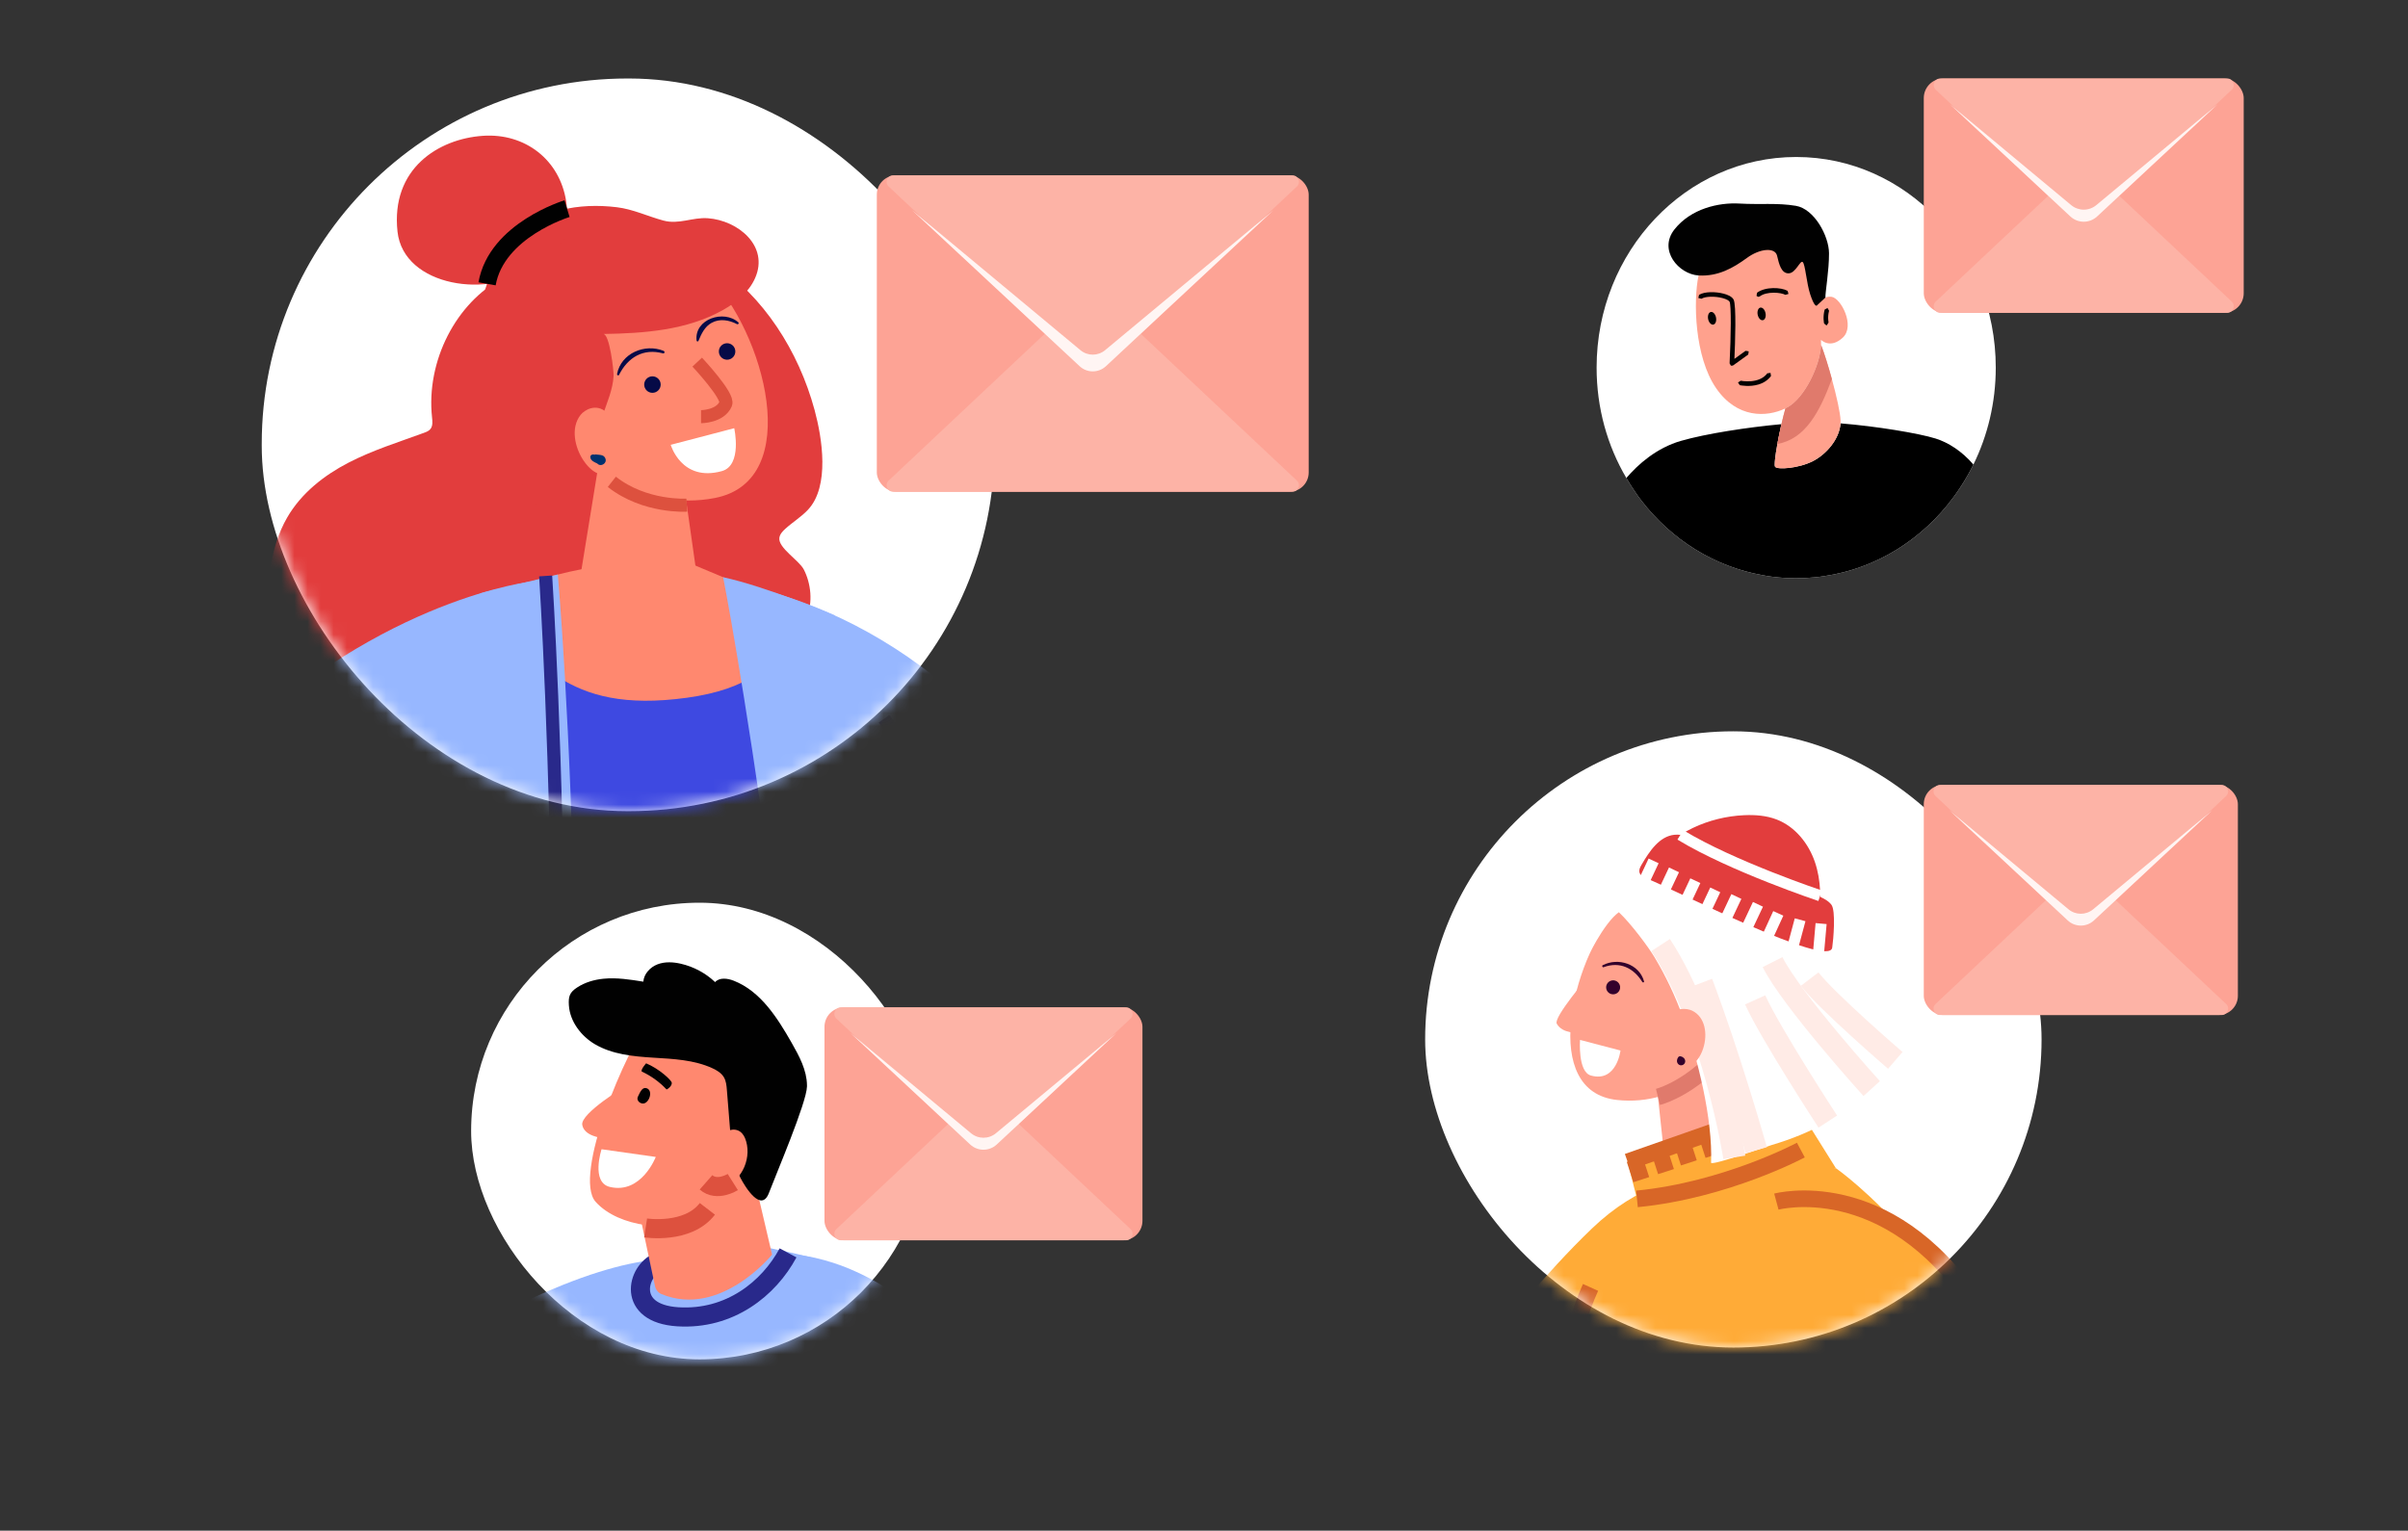 <svg width="184" height="117" viewBox="0 0 184 117" fill="none" xmlns="http://www.w3.org/2000/svg">
<rect x="0" y="0" width="184" height="117" fill="#333333" stroke="none"/>
<mask id="mask0" mask-type="alpha" maskUnits="userSpaceOnUse" x="0" y="0" width="184" height="117">
<path d="M0.907 111.429C0.907 114.506 3.402 117 6.479 117H177.521C180.598 117 183.093 114.506 183.093 111.429V5.572C183.093 2.495 180.598 0 177.521 0H6.479C3.402 0 0.907 2.495 0.907 5.572V111.429Z" fill="#FFDCD6"/>
</mask>
<g mask="url(#mask0)">
<rect x="36" y="69" width="34.903" height="34.903" rx="17.451" fill="white"/>
<mask id="mask1" mask-type="alpha" maskUnits="userSpaceOnUse" x="36" y="69" width="35" height="35">
<rect x="36" y="69.001" width="34.903" height="34.903" rx="17.451" fill="#C4C4C4"/>
</mask>
<g mask="url(#mask1)">
<path d="M52.92 96.412C52.92 96.412 49.221 95.041 39.653 99.714C33.273 102.831 26.982 113.842 26.982 113.842L28.969 125.038L49.853 113.842" fill="#97B7FF"/>
<path d="M49.716 96.697C49.716 96.697 40.363 103.652 37.9 120.311C35.438 136.971 34.092 157.419 34.092 157.419L72.703 158.575C72.703 158.575 76.121 143.571 74.29 127.665C72.838 115.049 69.255 102.316 64.227 96.936C63.234 96.138 57.071 95.081 57.071 95.081L49.716 96.697Z" fill="#97B7FF"/>
<path d="M50.314 96.453C48.645 97.131 47.835 100.403 51.798 100.651C55.761 100.898 58.75 98.496 60.216 95.765" stroke="#29298B" stroke-width="1.46" stroke-miterlimit="10"/>
<path d="M48.568 91.329L52.693 82.449L57.112 88.856L57.702 90.367L58.996 95.897C58.996 95.897 55.054 100.772 50.544 98.916C50.287 98.81 50.107 98.572 50.049 98.3L48.568 91.329Z" fill="#FF886F"/>
<path d="M49.776 77.754C47.818 80.187 43.743 89.894 45.517 91.867C47.291 93.839 51.305 94.209 53.355 93.116C55.133 92.167 59.671 84.854 58.48 82.049C57.289 79.244 52.522 74.344 49.776 77.754Z" fill="#FF886F"/>
<path d="M61.663 82.951C61.65 81.795 61.07 80.722 60.496 79.715C59.402 77.796 58.125 75.773 56.071 74.964C55.597 74.777 54.985 74.693 54.642 75.068C53.917 74.38 53.005 73.891 52.031 73.666C51.443 73.53 50.811 73.493 50.247 73.708C49.683 73.923 49.205 74.433 49.158 75.035C48.151 74.873 47.131 74.711 46.116 74.81C45.412 74.879 44.706 75.083 44.111 75.471C43.521 75.855 43.426 76.162 43.47 76.846C43.55 78.084 44.414 79.204 45.458 79.817C46.785 80.596 48.377 80.749 49.913 80.844C51.449 80.939 53.031 81.007 54.429 81.648C54.775 81.807 55.121 82.014 55.314 82.342C55.485 82.632 55.516 82.982 55.543 83.32C55.641 84.543 55.739 85.767 55.838 86.992C55.921 88.03 56.094 89.087 56.575 90.023C56.965 90.78 58.178 92.711 58.755 91.185C59.277 89.804 61.643 84.268 61.663 83.044C61.663 83.013 61.663 82.982 61.663 82.951Z" fill="#010101"/>
<path d="M54.721 86.974C55.208 86.603 55.807 86.208 56.343 86.39C56.62 86.484 56.817 86.723 56.928 86.993C57.498 88.377 56.766 90.229 55.304 90.716C54.694 90.92 54.008 90.833 53.849 90.104L54.486 87.282C54.498 87.154 54.615 87.055 54.721 86.974Z" fill="#FF886F"/>
<path d="M49.332 93.858C49.332 93.858 52.552 94.359 54.052 92.4" stroke="#DD513E" stroke-width="1.46" stroke-miterlimit="10" stroke-linejoin="round"/>
<path d="M47.833 82.995C47.833 82.995 44.344 85.097 44.491 85.978C44.637 86.858 46.011 86.98 46.011 86.98" fill="#FF886F"/>
<path d="M49.05 83.287C48.912 83.435 48.822 83.678 48.748 83.817C48.619 84.062 48.832 84.321 49.095 84.349C49.587 84.401 49.959 83.351 49.401 83.177C49.256 83.132 49.142 83.189 49.05 83.287Z" fill="#010101"/>
<path d="M45.966 87.844L50.109 88.432C50.109 88.432 49.008 91.298 46.599 90.724C45.136 90.376 45.966 87.844 45.966 87.844Z" fill="white"/>
<path d="M49.039 81.905C49.741 82.227 50.427 82.727 50.93 83.272C51.018 83.266 51.35 83.011 51.332 82.767C51.318 82.574 50.383 81.698 49.372 81.276C49.372 81.276 48.941 81.754 49.039 81.905Z" fill="#010101"/>
<path d="M55.994 90.351C55.994 90.351 54.786 91.112 53.948 90.375" stroke="#DD513E" stroke-width="1.46" stroke-miterlimit="10" stroke-linejoin="round"/>
<path d="M61.071 95.93C64.054 96.312 69.802 98.163 75.609 106.094C84.12 117.721 85.844 121.997 85.844 121.997L66.945 133.487L54.764 112.906" fill="#97B7FF"/>
</g>
<path d="M122 28.099C122 31.201 122.827 34.083 124.273 36.537C124.469 36.88 124.679 37.206 124.898 37.526C125.064 37.787 125.245 38.033 125.435 38.282C127.721 41.237 130.981 43.314 134.7 43.967C134.94 44.017 135.178 44.055 135.42 44.084C136.022 44.162 136.632 44.2 137.249 44.2C137.729 44.2 138.2 44.177 138.674 44.127C138.911 44.105 139.151 44.076 139.383 44.038C143.401 43.451 146.916 41.207 149.29 37.977C149.469 37.728 149.652 37.476 149.818 37.212C150.174 36.669 150.502 36.095 150.793 35.508C151.881 33.294 152.5 30.772 152.5 28.099C152.5 19.211 145.674 12 137.249 12C128.826 12 122 19.211 122 28.099Z" fill="white"/>
<path d="M124.273 36.537C124.469 36.88 124.679 37.206 124.898 37.526C125.064 37.787 125.245 38.033 125.435 38.282C127.721 41.237 130.981 43.314 134.7 43.967C134.94 44.017 135.178 44.055 135.42 44.084C136.022 44.162 136.632 44.2 137.249 44.2C137.729 44.2 138.2 44.177 138.674 44.127C138.911 44.105 139.151 44.076 139.383 44.038C143.401 43.451 146.916 41.207 149.29 37.977C149.469 37.728 149.652 37.476 149.818 37.212C150.174 36.669 150.502 36.095 150.793 35.508C149.904 34.474 148.867 33.822 147.901 33.519C146.617 33.117 143.371 32.58 140.639 32.361C140.559 33.546 139.572 34.708 138.541 35.238C137.438 35.804 135.803 35.914 135.637 35.674C135.521 35.514 135.788 33.895 136.125 32.422C133.53 32.66 130.364 33.146 128.447 33.698C126.58 34.236 125.165 35.493 124.273 36.537Z" fill="black"/>
<path d="M140.637 32.369C140.562 33.549 139.575 34.709 138.539 35.244C137.438 35.812 135.803 35.919 135.639 35.679C135.563 35.57 135.651 34.846 135.809 33.943C135.9 33.463 136.007 32.933 136.123 32.421C136.222 31.998 136.323 31.584 136.426 31.219L136.575 31.146C137.889 30.451 139.097 27.915 139.156 26.374C139.404 27.023 139.713 27.997 139.977 28.976C140.334 30.268 140.627 31.575 140.642 32.154L140.637 32.369Z" fill="#FFA18D"/>
<path d="M139.947 22.686C139.221 22.598 138.871 23.314 138.871 23.314C138.871 23.314 138.326 22.447 138.234 21.102C138.143 19.761 137.307 17.338 134.748 17.934C132.191 18.53 129.937 20.354 129.789 21.055C129.379 23.017 129.48 27.275 131.132 29.672C132.726 31.987 134.986 31.907 136.426 31.217L136.577 31.143C137.888 30.449 139.097 27.917 139.153 26.372L139.145 25.974C139.145 25.974 139.844 26.702 140.81 25.808C141.778 24.915 140.671 22.775 139.947 22.686Z" fill="#FFA18D"/>
<path d="M139.484 22.743C139.467 22.347 139.766 20.67 139.759 19.358C139.753 18.047 138.644 15.972 137.227 15.732C135.809 15.494 134.521 15.652 132.923 15.559C131.324 15.465 129.208 15.945 127.95 17.534C126.691 19.125 128.278 20.962 129.789 21.055C131.301 21.143 132.462 20.463 133.485 19.716C134.504 18.971 135.643 18.902 135.79 19.548C135.941 20.196 136.116 20.901 136.668 20.893C137.223 20.887 137.556 19.853 137.751 20.034C137.949 20.217 138.038 21.648 138.324 22.503C138.608 23.36 138.783 23.456 138.871 23.313L139.484 22.743Z" fill="#010101"/>
<path d="M132.33 27.959L132.254 27.938L132.162 27.776C132.269 25.659 132.296 23.318 132.16 23.063C132.115 22.983 131.951 22.87 131.619 22.783C131.027 22.628 130.307 22.651 130.013 22.834L129.773 22.777L129.827 22.537C130.259 22.27 131.118 22.291 131.707 22.447C131.981 22.518 132.332 22.653 132.465 22.895C132.69 23.308 132.583 26.25 132.53 27.431L133.382 26.816L133.624 26.854L133.586 27.1L132.439 27.927L132.33 27.959Z" fill="#010101"/>
<path d="M134.355 22.691L134.22 22.619L134.258 22.375C134.9 21.898 136.097 21.956 136.592 22.23L136.662 22.468L136.424 22.535C136.07 22.342 134.999 22.257 134.466 22.655L134.355 22.691Z" fill="#010101"/>
<path d="M139.549 24.864L139.385 24.731C139.378 24.71 139.269 24.239 139.427 23.662L139.641 23.54L139.764 23.753C139.631 24.239 139.724 24.643 139.726 24.647L139.595 24.857L139.549 24.864Z" fill="#010101"/>
<path d="M133.42 29.496C133.151 29.486 132.961 29.446 132.938 29.442L132.804 29.235L133.012 29.101C133.027 29.103 134.407 29.387 135.045 28.535L135.289 28.501L135.325 28.743C134.811 29.429 133.955 29.52 133.42 29.496Z" fill="#010101"/>
<path d="M134.906 23.934C134.961 24.201 134.87 24.441 134.704 24.475C134.54 24.509 134.363 24.321 134.308 24.054C134.256 23.789 134.346 23.547 134.51 23.513C134.677 23.48 134.854 23.669 134.906 23.934Z" fill="#010101"/>
<path d="M131.124 24.267C131.177 24.535 131.084 24.777 130.92 24.811C130.754 24.842 130.577 24.655 130.522 24.39C130.469 24.122 130.56 23.88 130.726 23.846C130.89 23.813 131.069 24.002 131.124 24.267Z" fill="#010101"/>
<path d="M139.977 28.972C139.044 31.472 137.973 33.543 135.809 33.939C135.9 33.459 136.007 32.929 136.123 32.417C136.222 31.994 136.323 31.58 136.426 31.215L136.575 31.142C137.889 30.447 139.097 27.911 139.156 26.37C139.404 27.019 139.713 27.993 139.977 28.972Z" fill="#E07A6C"/>
<rect x="108.899" y="55.899" width="47.101" height="47.101" rx="23.55" fill="white"/>
<mask id="mask2" mask-type="alpha" maskUnits="userSpaceOnUse" x="108" y="55" width="48" height="48">
<rect x="108.899" y="55.898" width="47.101" height="47.101" rx="23.55" fill="#C4C4C4"/>
</mask>
<g mask="url(#mask2)">
<path d="M135.471 90.795C135.471 90.795 128.631 87.195 121.632 93.913C114.403 100.85 108.623 110.491 105.227 110.156C101.831 109.821 88.057 104.33 88.057 104.33L83.839 106.057C83.839 106.057 95.316 127.321 103.847 128.128C115.877 129.265 130.097 115.784 130.097 115.784" fill="#FFAB37"/>
<path d="M125.114 91.758C116.483 102.136 114.543 140.079 114.543 140.079C127.06 148.422 160.154 152.939 160.154 152.939C160.154 152.939 158.377 126.04 154.681 111.391C150.984 96.743 140.281 89.289 140.281 89.289" fill="#FFAB37"/>
<path d="M115.872 125.265C115.872 125.265 118.24 105.696 121.536 98.404" stroke="#D86627" stroke-width="1.27" stroke-miterlimit="10" stroke-linejoin="round"/>
<path d="M134.249 85.42L134.752 86.971" stroke="#D86627" stroke-width="1.27" stroke-miterlimit="10" stroke-linejoin="round"/>
<path d="M132.407 86.15L132.91 87.701" stroke="#D86627" stroke-width="1.27" stroke-miterlimit="10" stroke-linejoin="round"/>
<path d="M139.243 90.961C139.243 90.961 145.714 92.325 150.935 99.707C154.656 104.967 181.056 144.796 181.056 144.796L168.053 149.197L134.315 108.112" fill="#FFAB37"/>
<path d="M135.735 91.847C135.735 91.847 144.163 89.575 150.935 99.707" stroke="#D86627" stroke-width="1.27" stroke-miterlimit="10" stroke-linejoin="round"/>
<path d="M131.287 79.552L134.517 87.017C134.517 87.017 134.426 90.182 130.482 91.177C127.668 91.888 127.239 89.004 127.239 89.004L126.364 80.794" fill="#FFA18D"/>
<path d="M123.47 69.557C120.109 73.565 117.66 83.458 123.575 84.079C128.278 84.573 131.907 81.303 132.755 77.48C134.008 71.836 126.832 65.549 123.47 69.557Z" fill="#FFA18D"/>
<path d="M126.689 83.845C126.689 83.845 128.508 83.388 130.489 81.532" stroke="#E07A6C" stroke-width="1.27" stroke-miterlimit="10"/>
<path d="M123.796 75.421C123.822 75.716 123.604 75.975 123.31 76C123.015 76.026 122.756 75.809 122.731 75.515C122.705 75.22 122.922 74.961 123.217 74.935C123.51 74.909 123.77 75.127 123.796 75.421Z" fill="#33002C"/>
<path d="M122.469 73.776C123.635 73.17 125.254 73.669 125.624 75.01C125.645 75.088 125.535 75.128 125.495 75.062C124.831 73.987 123.768 73.469 122.53 73.93C122.442 73.963 122.386 73.819 122.469 73.776Z" fill="#33002C"/>
<path d="M121.382 74.617C121.382 74.617 118.692 77.761 118.953 78.244C119.384 79.04 120.621 78.932 120.621 78.932" fill="#FFA18D"/>
<path d="M123.825 80.298L120.733 79.487C120.733 79.487 120.551 81.926 121.564 82.209C123.53 82.759 123.825 80.298 123.825 80.298Z" fill="white"/>
<path d="M140.282 89.29L137.172 84.317L124.37 88.805L125.115 91.758C125.115 91.758 133.325 92.18 140.282 89.29Z" fill="#FFAB37"/>
<path d="M137.171 84.314L124.369 88.802" stroke="#D86627" stroke-width="1.27" stroke-miterlimit="10" stroke-linejoin="round"/>
<path d="M137.606 87.907C137.606 87.907 131.885 90.975 125.085 91.639" stroke="#D86627" stroke-width="1.27" stroke-miterlimit="10" stroke-linejoin="round"/>
<path d="M136.09 84.697L136.593 86.248" stroke="#D86627" stroke-width="1.27" stroke-miterlimit="10" stroke-linejoin="round"/>
<path d="M130.425 86.756L130.928 88.307" stroke="#D86627" stroke-width="1.27" stroke-miterlimit="10" stroke-linejoin="round"/>
<path d="M128.546 87.336L129.048 88.886" stroke="#D86627" stroke-width="1.27" stroke-miterlimit="10" stroke-linejoin="round"/>
<path d="M126.801 88.003L127.303 89.554" stroke="#D86627" stroke-width="1.27" stroke-miterlimit="10" stroke-linejoin="round"/>
<path d="M124.91 88.617L125.413 90.168" stroke="#D86627" stroke-width="1.27" stroke-miterlimit="10" stroke-linejoin="round"/>
<path d="M135.125 66.814C134.964 66.676 134.797 66.544 134.627 66.416C132.933 65.156 131.29 65.298 129.159 65.79C128.64 65.91 126.456 65.72 125.314 66.637C122.886 65.905 121.134 67.649 120.542 68.925C119.865 70.387 119.621 72.245 120.953 73.946C121.234 73.239 122.569 70.534 123.7 69.727C124.641 70.606 125.985 72.431 126.42 73.157C127.29 74.611 128.017 76.148 128.592 77.741C129.724 80.877 130.876 85.535 130.747 88.873C130.737 89.14 135.076 87.61 135.405 87.513C136.904 87.069 138.286 86.508 139.666 85.732C142.966 83.874 144.777 81.484 146.584 78.189C145.483 77.081 138.669 72.935 136.97 69.754C136.2 68.336 136.411 67.906 135.125 66.814Z" fill="white"/>
<path d="M139.666 85.73C139.666 85.73 135.308 79.056 134.115 76.426" stroke="#FFEBE6" stroke-width="1.693" stroke-miterlimit="10"/>
<path d="M134.197 87.916C134.197 87.916 132.175 80.769 130.034 75.113" stroke="#FFEBE6" stroke-width="1.693" stroke-miterlimit="10"/>
<path d="M144.823 81.052C144.823 81.052 139.566 76.521 138.28 74.839" stroke="#FFEBE6" stroke-width="1.693" stroke-miterlimit="10"/>
<path d="M143.02 83.207C143.02 83.207 136.919 76.475 135.444 73.54" stroke="#FFEBE6" stroke-width="1.693" stroke-miterlimit="10"/>
<path d="M132.521 88.464C132.521 88.464 130.994 78.526 126.893 72.234" stroke="#FFEBE6" stroke-width="1.693" stroke-miterlimit="10"/>
<path d="M126.241 65.751C127.881 63.636 130.571 62.433 133.27 62.311C134.112 62.273 134.973 62.336 135.758 62.639C137.169 63.183 138.195 64.472 138.679 65.886C139.162 67.302 139.161 68.837 138.979 70.319" fill="#E23D3D"/>
<path d="M125.432 66.103C126.037 65.066 126.793 63.924 127.948 63.807C128.602 63.741 129.248 64.028 129.86 64.31C132.895 65.705 135.929 67.1 138.964 68.494C139.318 68.658 139.687 68.832 139.937 69.147C140.293 69.597 140.088 71.865 140.003 72.434C139.76 74.061 127.932 67.982 125.815 67.141C125.592 67.053 125.338 66.93 125.275 66.686C125.223 66.481 125.329 66.279 125.432 66.103Z" fill="#E23D3D"/>
<path d="M127.403 77.795C127.926 76.967 128.882 77.049 129.3 77.251C130.311 77.741 130.491 79.053 130.148 80.123C129.764 81.323 128.992 81.656 128.402 81.668C127.812 81.68 127.308 80.993 127.322 80.083" fill="#FFA18D"/>
<path d="M128.142 81.059C128.154 80.957 128.177 80.894 128.235 80.809C128.273 80.756 128.355 80.724 128.418 80.739C128.518 80.762 128.578 80.793 128.655 80.861C128.833 81.019 128.805 81.317 128.571 81.407C128.338 81.498 128.117 81.296 128.142 81.059Z" fill="#33002C"/>
<path d="M139.08 68.466C139.08 68.466 132.348 66.22 128.398 63.815" stroke="white" stroke-width="0.846" stroke-miterlimit="10" stroke-linejoin="round"/>
<path d="M139.154 70.596L138.96 72.786" stroke="white" stroke-width="0.846" stroke-miterlimit="10" stroke-linejoin="round"/>
<path d="M137.55 70.304L137.042 72.199" stroke="white" stroke-width="0.846" stroke-miterlimit="10" stroke-linejoin="round"/>
<path d="M135.882 69.816L135.026 71.687" stroke="white" stroke-width="0.846" stroke-miterlimit="10" stroke-linejoin="round"/>
<path d="M134.329 69.124L133.353 71.197" stroke="white" stroke-width="0.846" stroke-miterlimit="10" stroke-linejoin="round"/>
<path d="M132.679 68.526L131.702 70.599" stroke="white" stroke-width="0.846" stroke-miterlimit="10" stroke-linejoin="round"/>
<path d="M131.066 68.019L130.089 70.092" stroke="white" stroke-width="0.846" stroke-miterlimit="10" stroke-linejoin="round"/>
<path d="M129.544 67.317L128.567 69.391" stroke="white" stroke-width="0.846" stroke-miterlimit="10" stroke-linejoin="round"/>
<path d="M127.913 66.489L126.936 68.562" stroke="white" stroke-width="0.846" stroke-miterlimit="10" stroke-linejoin="round"/>
<path d="M126.356 65.803L125.379 67.876" stroke="white" stroke-width="0.846" stroke-miterlimit="10" stroke-linejoin="round"/>
</g>
<rect x="20" y="6" width="56" height="56" rx="27.93" fill="white"/>
<mask id="mask3" mask-type="alpha" maskUnits="userSpaceOnUse" x="20" y="5" width="56" height="57">
<rect x="20" y="5.999" width="56" height="56" rx="28" fill="#C4C4C4"/>
</mask>
<g mask="url(#mask3)">
<path d="M38.445 21.235C34.834 23.135 32.555 27.606 33.012 31.894C33.045 32.197 33.08 32.537 32.903 32.776C32.783 32.937 32.591 33.013 32.409 33.079C30.464 33.795 28.476 34.408 26.624 35.368C24.772 36.329 23.035 37.678 21.948 39.551C21.253 40.748 20.847 42.121 20.653 43.515C20.371 45.535 20.608 47.82 21.982 49.234C22.776 50.05 23.844 50.471 24.887 50.845C27.008 51.608 29.223 52.278 31.451 52.063C33.53 51.863 35.292 50.841 37.261 50.331C39.217 49.825 41.24 50.395 43.231 50.536C48.034 50.877 52.877 50.558 57.603 49.58C59.164 49.257 60.905 48.709 61.622 47.187C62.136 46.095 61.969 44.58 61.416 43.523C61.048 42.821 59.466 41.884 59.551 41.123C59.583 40.848 59.784 40.624 59.989 40.437C60.554 39.92 61.222 39.517 61.744 38.958C63.42 37.162 62.819 33.462 62.247 31.35C61.016 26.802 58.336 22.653 54.59 20.15C50.844 17.647 46.029 16.916 41.895 18.57" fill="#E23D3D"/>
<path d="M51.544 44.122C51.544 44.122 63.457 43.613 74.657 54.586C80.987 60.789 85.349 68.462 88.657 76.73C91.493 83.82 100.852 94.881 100.852 94.881C100.852 94.881 91.474 84.143 82.806 86.228C72.298 88.757 56.797 66.927 56.797 66.927" fill="#97B7FF"/>
<path d="M58.804 50.098C60.461 54.265 62.118 58.432 63.774 62.599C64.878 65.375 65.984 68.156 66.82 71.023C68.779 77.741 69.221 86.565 69.653 93.55C59.668 94.353 44.816 94.452 33.445 94.059C33.356 79.908 33.839 68.039 36.232 55.956C36.621 53.992 37.064 51.921 38.423 50.453" fill="#3E49E1"/>
<path d="M59.746 46.003L51.252 42.44C51.252 42.44 38.944 43.714 36.497 46.563C41.17 50.102 42.972 54.636 52.481 53.334C61.99 52.032 59.746 46.003 59.746 46.003Z" fill="#FF886F"/>
<path d="M45.908 34.451L44.37 43.911C44.37 43.911 45.386 47.501 50.179 47.501C53.6 47.501 53.258 44.082 53.258 44.082L51.89 34.451" fill="#FF886F"/>
<path d="M54.074 21.007C58.432 25.366 61.508 36.726 54.629 38.064C49.159 39.128 44.563 35.663 43.174 31.262C41.123 24.767 49.715 16.649 54.074 21.007Z" fill="#FF886F"/>
<path d="M56.189 26.865C56.189 27.213 55.907 27.496 55.559 27.496C55.211 27.496 54.929 27.213 54.929 26.865C54.929 26.517 55.211 26.235 55.559 26.235C55.907 26.235 56.189 26.517 56.189 26.865Z" fill="#060A47"/>
<path d="M49.224 29.396C49.224 29.744 49.505 30.026 49.853 30.026C50.202 30.026 50.484 29.744 50.484 29.396C50.484 29.048 50.202 28.765 49.853 28.765C49.505 28.765 49.224 29.048 49.224 29.396Z" fill="#060A47"/>
<path d="M50.658 27.01C49.151 26.601 47.971 27.322 47.302 28.654C47.257 28.742 47.134 28.677 47.15 28.59C47.455 26.992 49.281 26.236 50.711 26.82C50.824 26.867 50.784 27.044 50.658 27.01Z" fill="#060A47"/>
<path d="M56.318 24.776C55.709 24.463 54.998 24.329 54.37 24.68C53.843 24.975 53.596 25.517 53.373 26.05C53.34 26.129 53.236 26.116 53.227 26.031C53.039 24.38 55.322 23.643 56.42 24.643C56.495 24.71 56.401 24.819 56.318 24.776Z" fill="#060A47"/>
<path d="M53.274 27.679C53.274 27.679 55.711 30.277 55.454 30.87C55.031 31.85 53.568 31.85 53.568 31.85" stroke="#DD513E" stroke-miterlimit="10" stroke-linejoin="round"/>
<path d="M51.251 34L56.104 32.73C56.104 32.73 56.74 35.574 55.153 36.011C52.072 36.858 51.251 34 51.251 34Z" fill="white"/>
<path d="M36.93 22.643C37.714 19.559 39.715 16.873 42.813 16.068C44.212 15.704 45.706 15.666 47.135 15.84C48.37 15.99 49.495 16.534 50.685 16.857C51.878 17.182 52.901 16.595 54.094 16.681C56.388 16.848 58.787 18.8 57.697 21.262C57.218 22.342 56.251 23.133 55.221 23.709C52.485 25.238 49.232 25.481 46.098 25.528C46.582 25.521 46.907 28.367 46.886 28.733C46.829 29.77 46.399 30.728 46.07 31.703C45.168 34.367 43.982 36.938 42.685 39.44C42.585 39.632 42.428 39.854 42.214 39.82C42.104 39.801 42.018 39.716 41.942 39.635C40.803 38.423 39.862 37.044 39.12 35.558C38.573 34.461 37.673 33.308 37.331 32.129C37.14 31.472 37.283 30.883 37.309 30.22C37.341 29.343 37.017 28.763 36.776 27.927C36.281 26.209 36.496 24.349 36.93 22.643Z" fill="#E23D3D"/>
<path d="M52.481 38.612C52.481 38.612 49.283 38.819 46.751 36.829" stroke="#DD513E" stroke-miterlimit="10" stroke-linejoin="round"/>
<path d="M46.335 31.505C45.547 30.818 44.682 31.313 44.364 31.713C43.594 32.681 43.9 34.199 44.608 35.23C45.401 36.386 46.242 36.424 46.799 36.187C47.355 35.95 47.579 34.981 47.237 33.986" fill="#FF886F"/>
<path d="M45.556 35.282C45.69 35.432 45.707 35.476 45.611 35.415C45.573 35.396 45.535 35.378 45.496 35.361C45.43 35.328 45.365 35.295 45.305 35.252C45.192 35.172 45.128 35.095 45.11 34.955C45.08 34.735 45.368 34.686 45.5 34.794C45.37 34.688 45.485 34.74 45.595 34.745C45.659 34.749 45.723 34.755 45.787 34.763C45.925 34.779 46.089 34.8 46.183 34.917C46.569 35.4 45.76 35.848 45.556 35.282Z" fill="#00316E"/>
<path d="M41.633 19.482C43.468 19.058 43.493 16.885 43.262 15.391C42.768 12.202 40.114 10.169 36.918 10.38C33.505 10.605 29.849 12.891 30.375 17.71C30.84 21.951 37.518 22.859 40.597 20.425C40.707 20.338 40.814 20.248 40.917 20.155" fill="#E23D3D"/>
<path d="M43.33 15.948C43.33 15.948 37.94 17.579 37.218 21.695" stroke="#010101" stroke-width="1.333" stroke-miterlimit="10"/>
<path d="M42.623 43.914C42.623 43.914 46.718 90.243 40.64 130.881L6.905 124.504C6.974 120.193 13.15 81.478 17.916 71.358C25.934 54.334 36.735 45.34 36.735 45.34" fill="#97B7FF"/>
<path d="M41.694 44.022C41.694 44.022 45.338 99.463 38.427 133.335" stroke="#29298B" stroke-miterlimit="10"/>
<path d="M55.259 44.122C55.259 44.122 61.746 77.165 65.15 130.994C73.569 129.351 85.406 122.07 85.406 122.07C85.406 122.07 77.86 73.165 66.342 52.638C65.278 50.742 65.051 48.288 63.732 47.019C63.732 47.019 58.539 44.824 55.259 44.122Z" fill="#97B7FF"/>
<path d="M78.027 85.945C78.027 85.945 72.793 62.414 67.558 54.941" stroke="#29298B" stroke-miterlimit="10" stroke-linejoin="round"/>
<path d="M37.576 61.674C37.576 61.674 25.831 76.823 23.108 81.589C22.033 83.47 24.64 94.696 24.64 94.696L5.576 103.887C5.576 103.887 3.873 101.334 2.171 91.462C0.469 81.589 8.411 65.814 17.661 56.908C29.352 45.652 40.696 44.437 40.696 44.437" fill="#97B7FF"/>
</g>
<rect x="147" y="6" width="24.446" height="17.911" rx="1.497" fill="#FDA395"/>
<path fill-rule="evenodd" clip-rule="evenodd" d="M159.223 23.911H148.259C147.807 23.911 147.588 23.358 147.917 23.048L158.881 12.735C159.073 12.555 159.373 12.555 159.565 12.735L170.529 23.048C170.858 23.358 170.639 23.911 170.187 23.911H159.223Z" fill="#FDB3A6"/>
<path fill-rule="evenodd" clip-rule="evenodd" d="M159.223 6H148.259C147.807 6 147.588 6.553 147.917 6.862L158.881 17.175C159.073 17.356 159.373 17.356 159.565 17.175L170.529 6.862C170.858 6.553 170.639 6 170.187 6H159.223Z" fill="#FDB3A6"/>
<path fill-rule="evenodd" clip-rule="evenodd" d="M160.243 16.547C159.668 17.082 158.778 17.082 158.203 16.547L148.996 7.971L158.266 15.681C158.821 16.142 159.625 16.142 160.18 15.681L169.45 7.971L160.243 16.547Z" fill="#FFF5F3"/>
<rect x="147" y="60" width="24" height="17.584" rx="1.469" fill="#FDA395"/>
<path fill-rule="evenodd" clip-rule="evenodd" d="M159 77.585H148.236C147.792 77.585 147.577 77.042 147.9 76.738L158.664 66.613C158.853 66.436 159.147 66.436 159.336 66.613L170.1 76.738C170.423 77.042 170.208 77.585 169.764 77.585H159Z" fill="#FDB3A6"/>
<path fill-rule="evenodd" clip-rule="evenodd" d="M159 60H148.236C147.792 60 147.577 60.543 147.9 60.847L158.664 70.972C158.853 71.149 159.147 71.149 159.336 70.972L170.1 60.847C170.423 60.543 170.208 60 169.764 60H159Z" fill="#FDB3A6"/>
<path fill-rule="evenodd" clip-rule="evenodd" d="M160.002 70.355C159.437 70.88 158.563 70.88 157.999 70.355L148.959 61.935L158.06 69.505C158.605 69.958 159.395 69.958 159.94 69.505L169.041 61.935L160.002 70.355Z" fill="#FFF5F3"/>
<rect x="67" y="13.406" width="33" height="24.178" rx="1.469" fill="#FDA395"/>
<path fill-rule="evenodd" clip-rule="evenodd" d="M83.5 37.584H68.236C67.792 37.584 67.577 37.042 67.9 36.738L83.164 22.38C83.353 22.203 83.647 22.203 83.836 22.38L99.1 36.738C99.423 37.042 99.208 37.584 98.764 37.584H83.5Z" fill="#FDB3A6"/>
<path fill-rule="evenodd" clip-rule="evenodd" d="M83.5 13.406H68.236C67.792 13.406 67.577 13.948 67.9 14.252L83.164 28.61C83.353 28.787 83.647 28.787 83.836 28.61L99.1 14.252C99.423 13.948 99.208 13.406 98.764 13.406H83.5Z" fill="#FDB3A6"/>
<path fill-rule="evenodd" clip-rule="evenodd" d="M84.502 27.994C83.937 28.519 83.063 28.519 82.499 27.994L69.694 16.067L82.561 26.768C83.105 27.221 83.895 27.221 84.44 26.768L97.306 16.067L84.502 27.994Z" fill="#FFF5F3"/>
<rect x="63" y="77" width="24.297" height="17.802" rx="1.488" fill="#FDA395"/>
<path fill-rule="evenodd" clip-rule="evenodd" d="M75.149 94.802H64.251C63.802 94.802 63.584 94.252 63.911 93.945L74.809 83.694C75 83.515 75.297 83.515 75.488 83.694L86.386 93.945C86.713 94.252 86.495 94.802 86.046 94.802H75.149Z" fill="#FDB3A6"/>
<path fill-rule="evenodd" clip-rule="evenodd" d="M75.149 77H64.251C63.802 77 63.584 77.549 63.911 77.857L74.809 88.107C75 88.287 75.297 88.287 75.488 88.107L86.386 77.857C86.713 77.549 86.495 77 86.046 77H75.149Z" fill="#FDB3A6"/>
<path fill-rule="evenodd" clip-rule="evenodd" d="M76.162 87.482C75.591 88.014 74.706 88.014 74.135 87.482L64.983 78.959L74.197 86.621C74.749 87.08 75.549 87.08 76.1 86.621L85.314 78.959L76.162 87.482Z" fill="#FFF5F3"/>
</g>
</svg>
